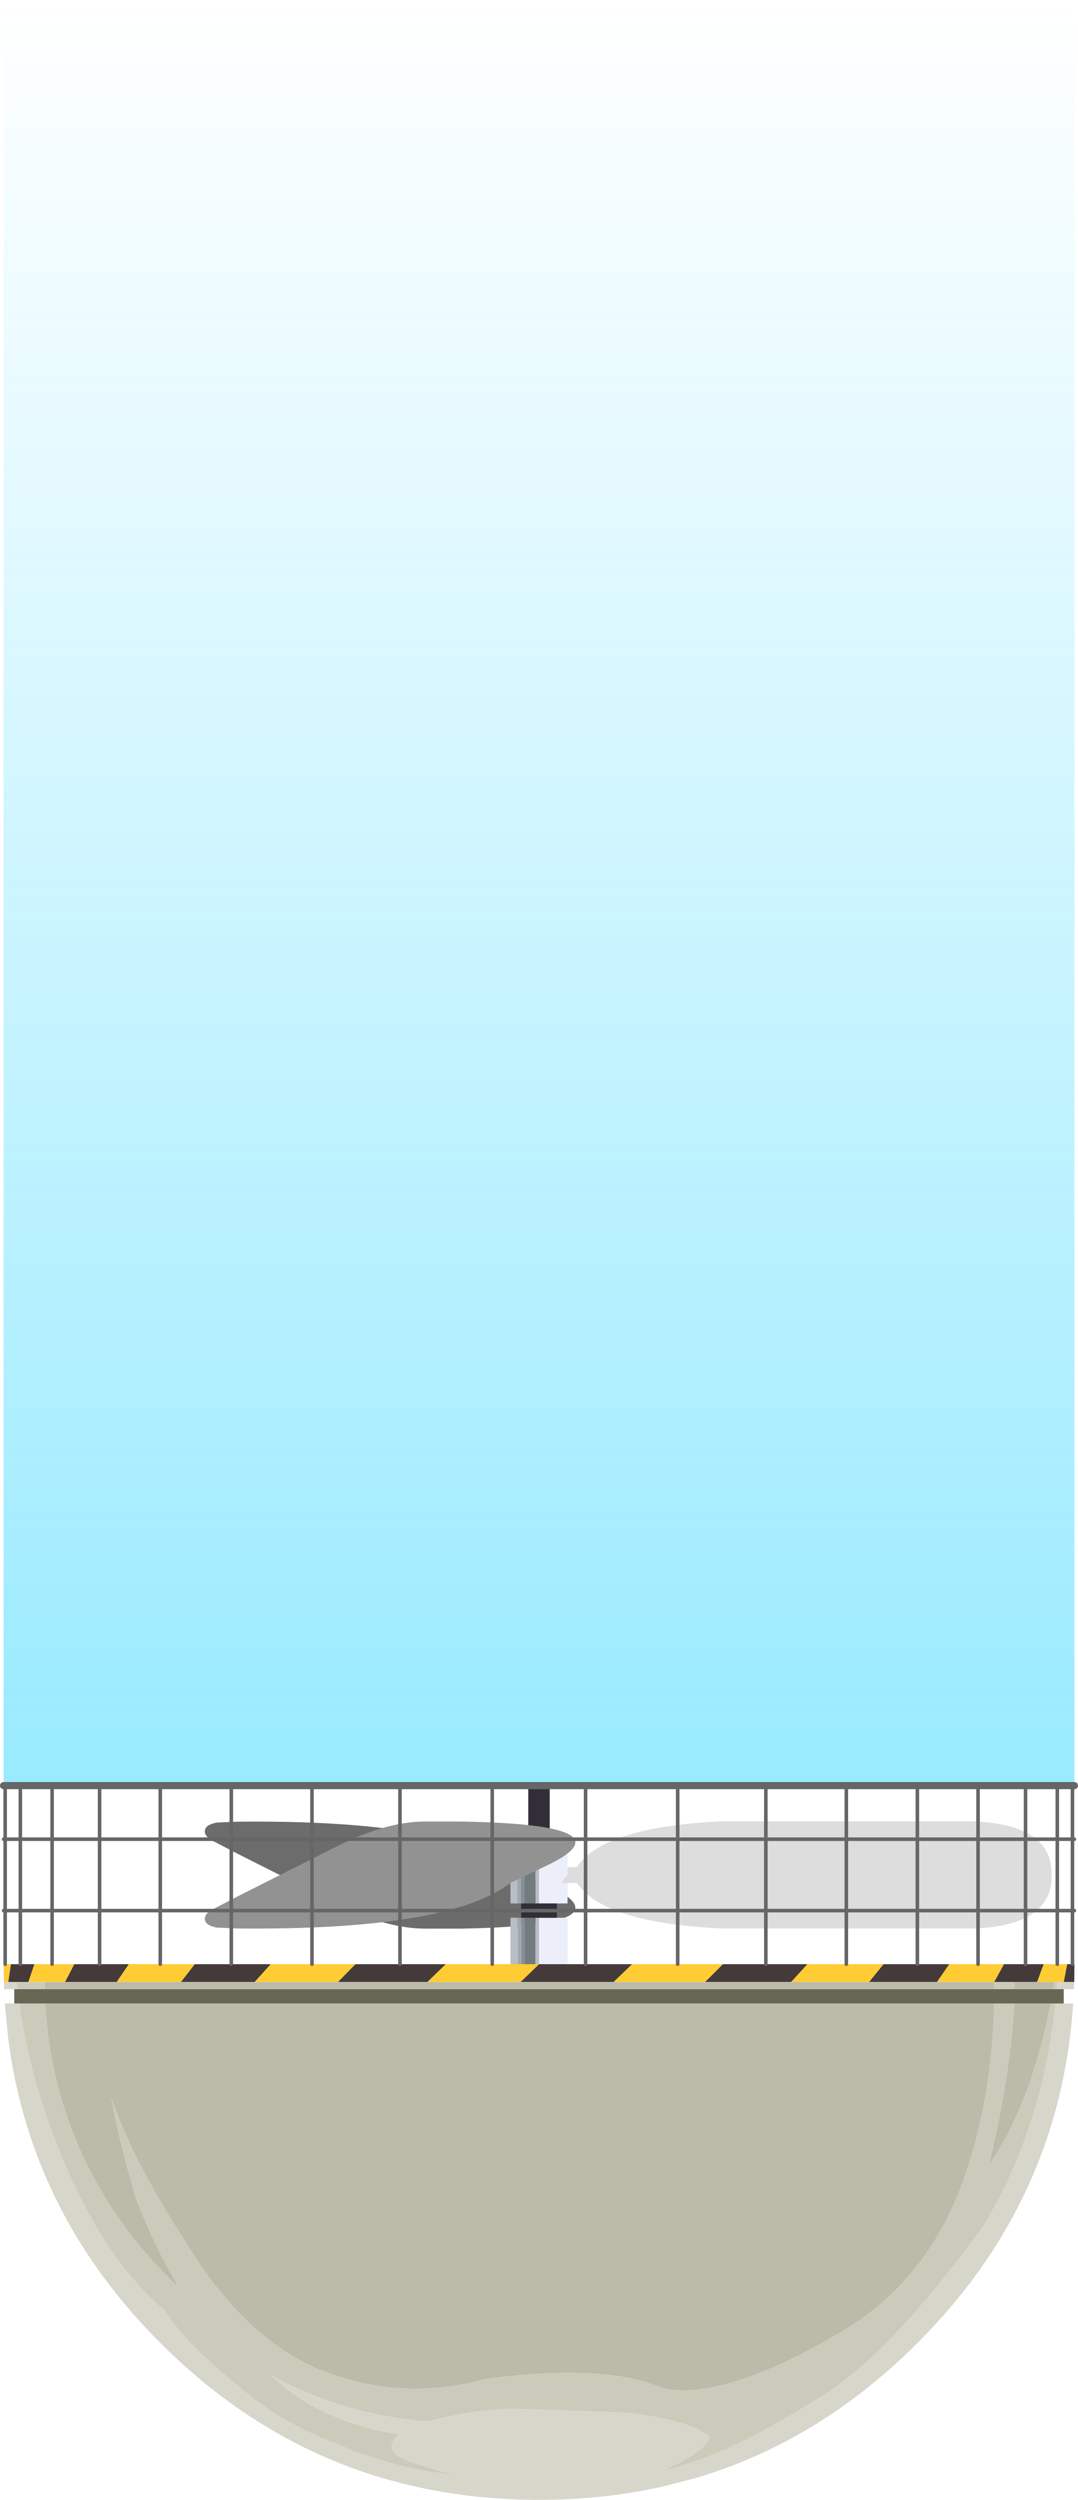 <?xml version="1.0" encoding="UTF-8" standalone="no"?>
<svg xmlns:ffdec="https://www.free-decompiler.com/flash" xmlns:xlink="http://www.w3.org/1999/xlink" ffdec:objectType="frame" height="700.0px" width="302.0px" xmlns="http://www.w3.org/2000/svg">
  <g transform="matrix(1.0, 0.0, 0.0, 1.0, 151.0, 550.0)">
    <use ffdec:characterId="2668" height="150.0" transform="matrix(1.0, 0.0, 0.0, 1.0, -150.0, 0.0)" width="300.0" xlink:href="#sprite0"/>
    <use ffdec:characterId="2669" height="500.0" transform="matrix(1.0, 0.0, 0.0, 1.0, -150.0, -550.0)" width="300.0" xlink:href="#shape1"/>
    <use ffdec:characterId="2670" height="30.05" transform="matrix(1.0, 0.0, 0.0, 1.0, -93.6, -40.0)" width="103.8" xlink:href="#shape2"/>
    <use ffdec:characterId="2671" height="50.0" transform="matrix(1.0, 0.0, 0.0, 1.0, -8.0, -50.0)" width="16.0" xlink:href="#shape3"/>
    <use ffdec:characterId="2672" height="30.1" transform="matrix(1.0, 0.0, 0.0, 1.0, -93.6, -40.0)" width="237.2" xlink:href="#shape4"/>
    <use ffdec:characterId="2673" height="51.5" transform="matrix(1.0, 0.0, 0.0, 1.0, -151.0, -51.0)" width="302.0" xlink:href="#shape5"/>
  </g>
  <defs>
    <g id="sprite0" transform="matrix(1.0, 0.0, 0.0, 1.0, 150.0, 0.0)">
      <use ffdec:characterId="2667" height="150.0" transform="matrix(1.0, 0.0, 0.0, 1.0, -150.0, 0.0)" width="300.0" xlink:href="#shape0"/>
    </g>
    <g id="shape0" transform="matrix(1.0, 0.0, 0.0, 1.0, 150.0, 0.0)">
      <path d="M149.95 5.0 L147.0 5.0 147.95 0.0 150.0 0.0 149.95 5.0 M139.55 5.0 L133.2 5.0 127.5 5.0 130.25 0.0 141.4 0.0 139.55 5.0 M114.95 0.0 L111.5 5.0 92.45 5.0 96.5 0.0 114.95 0.0 M70.65 5.0 L46.5 5.0 51.5 0.0 75.2 0.0 70.65 5.0 M20.9 5.0 L-5.2 5.0 0.0 0.0 26.1 0.0 20.9 5.0 M-31.25 5.0 L-56.35 5.0 -51.45 0.0 -26.1 0.0 -31.25 5.0 M-79.65 5.0 L-100.35 5.0 -96.45 0.0 -75.15 0.0 -79.65 5.0 M-118.3 5.0 L-132.8 5.0 -130.2 0.0 -114.9 0.0 -118.3 5.0 M-141.35 0.0 L-143.05 5.0 -146.35 5.0 -148.7 5.0 -147.95 0.0 -141.35 0.0" fill="#453a3a" fill-rule="evenodd" stroke="none"/>
      <path d="M147.0 5.0 L149.95 5.0 149.85 7.0 147.0 7.0 145.05 7.0 145.2 5.0 147.0 5.0 M144.7 11.0 L147.0 11.0 149.65 11.0 Q149.15 18.65 147.95 26.0 L147.0 31.25 Q138.5 73.6 106.05 106.05 78.8 133.35 44.55 143.7 L35.15 146.15 Q18.35 150.0 0.0 150.0 -22.65 150.0 -42.9 144.15 L-44.0 143.85 Q-78.6 133.55 -106.1 106.05 -140.5 71.65 -147.95 26.0 L-148.7 20.85 -149.65 11.0 -147.0 11.0 -145.6 11.0 Q-141.75 38.05 -129.2 63.9 -118.8 85.3 -104.8 97.0 -103.3 99.55 -100.4 102.95 -94.45 109.85 -85.5 117.1 L-82.5 119.6 Q-70.5 129.5 -55.95 134.5 -52.75 136.1 -51.2 136.65 L-43.15 139.2 Q-36.6 141.2 -29.5 142.25 L-22.25 143.3 Q-30.7 141.35 -36.85 139.0 -44.3 136.1 -39.2 131.65 -61.45 128.2 -75.25 115.0 -55.0 126.2 -31.2 128.05 L-28.85 127.45 Q-17.0 124.5 -6.1 124.5 L24.05 125.55 Q42.35 127.55 47.85 132.4 46.4 136.7 34.25 142.05 43.95 139.55 49.3 137.0 L49.5 137.0 Q61.3 132.3 80.05 120.45 98.8 108.55 124.25 73.7 141.05 46.15 144.7 11.0 M-146.1 7.0 L-147.0 7.0 -149.85 7.0 -149.9 5.0 -148.7 5.0 -146.35 5.0 -146.1 7.0" fill="#d6d6cb" fill-rule="evenodd" stroke="none"/>
      <path d="M147.95 0.0 L147.0 5.0 145.2 5.0 144.35 5.0 139.55 5.0 141.4 0.0 147.95 0.0 M130.25 0.0 L127.5 5.0 111.5 5.0 114.95 0.0 130.25 0.0 M92.45 5.0 L70.65 5.0 75.2 0.0 96.5 0.0 92.45 5.0 M46.5 5.0 L20.9 5.0 26.1 0.0 51.5 0.0 46.5 5.0 M-5.2 5.0 L-31.25 5.0 -26.1 0.0 0.0 0.0 -5.2 5.0 M-56.35 5.0 L-79.65 5.0 -75.15 0.0 -51.45 0.0 -56.35 5.0 M-100.35 5.0 L-118.3 5.0 -114.9 0.0 -96.45 0.0 -100.35 5.0 M-132.8 5.0 L-138.5 5.0 -143.05 5.0 -141.35 0.0 -130.2 0.0 -132.8 5.0 M-148.7 5.0 L-149.9 5.0 -150.0 0.0 -147.95 0.0 -148.7 5.0" fill="#ffcc33" fill-rule="evenodd" stroke="none"/>
      <path d="M145.2 5.0 L145.05 7.0 144.0 7.0 144.35 5.0 145.2 5.0 M143.3 11.0 L144.7 11.0 Q141.05 46.15 124.25 73.7 98.8 108.55 80.05 120.45 61.3 132.3 49.5 137.0 L49.3 137.0 Q43.95 139.55 34.25 142.05 46.4 136.7 47.85 132.4 42.35 127.55 24.05 125.55 L-6.1 124.5 Q-17.0 124.5 -28.85 127.45 L-31.2 128.05 Q-55.0 126.2 -75.25 115.0 -61.45 128.2 -39.2 131.65 -44.3 136.1 -36.85 139.0 -30.7 141.35 -22.25 143.3 L-29.5 142.25 Q-36.6 141.2 -43.15 139.2 L-51.2 136.65 Q-52.75 136.1 -55.95 134.5 -70.5 129.5 -82.5 119.6 L-85.5 117.1 Q-94.45 109.85 -100.4 102.95 -103.3 99.55 -104.8 97.0 -118.8 85.3 -129.2 63.9 -141.75 38.05 -145.6 11.0 L-138.3 11.0 Q-138.0 17.0 -137.1 22.85 -134.1 42.3 -124.75 59.7 -115.4 77.05 -100.95 90.45 -107.95 78.6 -112.85 65.8 -117.45 50.45 -119.85 37.35 -113.95 54.75 -99.5 76.95 -82.4 105.55 -60.1 114.05 -37.8 122.55 -14.9 116.1 18.7 111.8 34.3 118.6 41.8 120.55 53.0 117.4 69.6 112.8 90.0 99.55 110.05 85.35 118.95 60.35 126.95 37.8 127.5 11.0 L133.15 11.0 Q132.6 24.7 128.2 46.95 L126.05 56.2 Q137.95 38.95 143.3 11.0 M133.25 7.0 L127.55 7.0 127.5 5.0 133.2 5.0 133.25 7.0 M-138.45 7.0 L-146.1 7.0 -146.35 5.0 -143.05 5.0 -138.5 5.0 -138.45 7.0" fill="#cbcbbc" fill-rule="evenodd" stroke="none"/>
      <path d="M145.05 7.0 L147.0 7.0 147.0 11.0 144.7 11.0 143.3 11.0 133.15 11.0 127.5 11.0 -138.3 11.0 -145.6 11.0 -147.0 11.0 -147.0 7.0 -146.1 7.0 -138.45 7.0 127.55 7.0 133.25 7.0 144.0 7.0 145.05 7.0" fill="#676754" fill-rule="evenodd" stroke="none"/>
      <path d="M144.0 7.0 L133.25 7.0 133.2 5.0 139.55 5.0 144.35 5.0 144.0 7.0 M127.55 7.0 L-138.45 7.0 -138.5 5.0 -132.8 5.0 -118.3 5.0 -100.35 5.0 -79.65 5.0 -56.35 5.0 -31.25 5.0 -5.2 5.0 20.9 5.0 46.5 5.0 70.65 5.0 92.45 5.0 111.5 5.0 127.5 5.0 127.55 7.0 M-138.3 11.0 L127.5 11.0 Q126.95 37.8 118.95 60.35 110.05 85.35 90.0 99.55 69.6 112.8 53.0 117.4 41.8 120.55 34.3 118.6 18.7 111.8 -14.9 116.1 -37.8 122.55 -60.1 114.05 -82.4 105.55 -99.5 76.95 -113.95 54.75 -119.85 37.35 -117.45 50.45 -112.85 65.8 -107.95 78.6 -100.95 90.45 -115.4 77.05 -124.75 59.7 -134.1 42.3 -137.1 22.85 -138.0 17.0 -138.3 11.0 M133.15 11.0 L143.3 11.0 Q137.95 38.95 126.05 56.2 L128.2 46.95 Q132.6 24.7 133.15 11.0" fill="#bbbbaa" fill-rule="evenodd" stroke="none"/>
    </g>
    <g id="shape1" transform="matrix(1.0, 0.0, 0.0, 1.0, 150.0, 550.0)">
      <path d="M150.0 -50.0 L-150.0 -50.0 -150.0 -550.0 150.0 -550.0 150.0 -50.0" fill="url(#gradient0)" fill-rule="evenodd" stroke="none"/>
    </g>
    <linearGradient gradientTransform="matrix(0.0, -0.305, 0.183, 0.0, 0.0, -300.0)" gradientUnits="userSpaceOnUse" id="gradient0" spreadMethod="pad" x1="-819.2" x2="819.2">
      <stop offset="0.0" stop-color="#00ccff" stop-opacity="0.4"/>
      <stop offset="1.0" stop-color="#00ccff" stop-opacity="0.0"/>
    </linearGradient>
    <g id="shape2" transform="matrix(1.0, 0.0, 0.0, 1.0, 93.6, 15.0)">
      <path d="M-91.9 -9.8 Q-94.15 -11.25 -93.45 -12.95 -92.95 -14.1 -90.35 -14.65 L-84.5 -14.9 Q-25.5 -15.5 -8.0 -2.15 L1.3 2.3 Q26.5 13.95 -19.75 15.0 L-22.05 15.05 -31.6 15.05 Q-42.8 15.1 -56.5 8.15 L-84.5 -5.95 -91.9 -9.8" fill="#6c6c6c" fill-rule="evenodd" stroke="none"/>
    </g>
    <g id="shape3" transform="matrix(1.0, 0.0, 0.0, 1.0, 8.0, 25.0)">
      <path d="M-4.0 25.0 L-5.0 25.0 -5.0 12.0 -4.0 12.0 -4.0 25.0 M-5.0 -8.0 L-4.0 -8.0 -4.0 8.0 -5.0 8.0 -5.0 -8.0" fill="#888f94" fill-rule="evenodd" stroke="none"/>
      <path d="M-5.0 25.0 L-6.0 25.0 -6.0 12.0 -5.0 12.0 -5.0 25.0 M-5.0 8.0 L-6.0 8.0 -6.0 -8.0 -5.0 -8.0 -5.0 8.0" fill="#a0a7ae" fill-rule="evenodd" stroke="none"/>
      <path d="M0.0 -8.0 L0.0 8.0 -1.0 8.0 -1.0 -8.0 0.0 -8.0 M0.0 25.0 L-1.0 25.0 -1.0 12.0 0.0 12.0 0.0 25.0 M-6.0 25.0 L-8.0 25.0 -8.0 12.0 -6.0 12.0 -6.0 25.0 M-6.0 8.0 L-8.0 8.0 -8.0 -8.0 -6.0 -8.0 -6.0 8.0" fill="#b8bdc6" fill-rule="evenodd" stroke="none"/>
      <path d="M-3.0 -8.0 L-1.0 -8.0 -1.0 8.0 -4.0 8.0 -4.0 -8.0 -3.0 -8.0 M-1.0 25.0 L-4.0 25.0 -4.0 12.0 -1.0 12.0 -1.0 25.0" fill="#727b7e" fill-rule="evenodd" stroke="none"/>
      <path d="M0.0 -8.0 L3.0 -8.0 8.0 -8.0 8.0 8.0 5.0 8.0 0.0 8.0 0.0 -8.0 M5.0 12.0 L8.0 12.0 8.0 25.0 0.0 25.0 0.0 12.0 5.0 12.0" fill="#eceefa" fill-rule="evenodd" stroke="none"/>
      <path d="M3.0 -8.0 L0.0 -8.0 -1.0 -8.0 -3.0 -8.0 -3.0 -25.0 3.0 -25.0 3.0 -8.0 M0.0 8.0 L5.0 8.0 5.0 12.0 0.0 12.0 -1.0 12.0 -4.0 12.0 -5.0 12.0 -5.0 8.0 -4.0 8.0 -1.0 8.0 0.0 8.0" fill="#312e38" fill-rule="evenodd" stroke="none"/>
    </g>
    <g id="shape4" transform="matrix(1.0, 0.0, 0.0, 1.0, 93.6, 15.0)">
      <path d="M10.6 -2.2 Q17.9 -13.35 50.9 -15.0 L121.85 -15.0 124.0 -14.85 Q143.9 -13.35 143.6 0.0 L143.6 1.6 Q142.65 13.5 124.0 14.9 L121.85 15.0 50.9 15.0 Q17.95 13.35 10.65 2.25 L10.6 2.25 6.25 2.25 8.0 0.0 8.0 -2.2 10.6 -2.2" fill="#dddddd" fill-rule="evenodd" stroke="none"/>
      <path d="M-22.05 -14.95 L-19.75 -14.9 Q26.5 -13.85 1.3 -2.2 L-8.0 2.25 Q-25.5 15.6 -84.5 15.0 L-90.35 14.75 Q-92.95 14.2 -93.45 13.05 -94.15 11.35 -91.9 9.9 L-84.5 6.05 -56.5 -8.05 Q-42.8 -15.0 -31.6 -14.95 L-22.05 -14.95" fill="#929292" fill-rule="evenodd" stroke="none"/>
    </g>
    <g id="shape5" transform="matrix(1.0, 0.0, 0.0, 1.0, 151.0, 26.0)">
      <path d="M13.05 -25.0 L13.05 -10.0 38.85 -10.0 38.85 -25.0 M63.55 -25.0 L63.55 -10.0 86.1 -10.0 86.1 -25.0 M38.85 -10.0 L63.55 -10.0 63.55 10.0 86.1 10.0 86.1 -10.0 106.0 -10.0 106.0 -25.0 M123.0 -10.0 L123.0 10.0 136.3 10.0 136.3 -10.0 123.0 -10.0 123.0 -25.0 M149.45 -25.0 L149.45 -10.0 150.0 -10.0 M145.2 -25.0 L145.2 -10.0 149.45 -10.0 149.45 10.0 150.0 10.0 M136.3 -25.0 L136.3 -10.0 145.2 -10.0 145.2 10.0 149.45 10.0 149.45 25.0 M123.0 -10.0 L106.0 -10.0 106.0 10.0 123.0 10.0 123.0 25.0 M145.2 10.0 L145.2 25.0 M136.3 25.0 L136.3 10.0 145.2 10.0 M106.0 25.0 L106.0 10.0 86.1 10.0 86.1 25.0 M63.55 25.0 L63.55 10.0 38.85 10.0 38.85 25.0 M38.85 10.0 L13.05 10.0 13.05 25.0 M38.85 10.0 L38.85 -10.0 M13.05 -10.0 L13.05 10.0 -13.1 10.0 -13.1 25.0 M-136.4 -25.0 L-136.4 -10.0 -123.1 -10.0 -123.1 -25.0 M-149.55 -25.0 L-149.55 -10.0 -145.3 -10.0 -145.3 -25.0 M-150.0 10.0 L-149.55 10.0 -149.55 -10.0 -150.0 -10.0 M-145.3 -10.0 L-136.4 -10.0 -136.4 10.0 -123.1 10.0 -123.1 -10.0 -106.1 -10.0 -106.1 -25.0 M-106.1 -10.0 L-86.2 -10.0 -86.2 -25.0 M-63.6 -25.0 L-63.6 -10.0 -38.95 -10.0 -38.95 -25.0 M-38.95 -10.0 L-13.1 -10.0 -13.1 -25.0 M-86.2 -10.0 L-63.6 -10.0 -63.6 10.0 -38.95 10.0 -38.95 -10.0 M-13.1 10.0 L-38.95 10.0 -38.95 25.0 M-63.6 25.0 L-63.6 10.0 -86.2 10.0 -86.2 25.0 M-86.2 10.0 L-106.1 10.0 -106.1 25.0 M-136.4 25.0 L-136.4 10.0 -145.3 10.0 -145.3 25.0 M-149.55 10.0 L-145.3 10.0 -145.3 -10.0 M-149.55 25.0 L-149.55 10.0 M-123.1 25.0 L-123.1 10.0 -106.1 10.0 -106.1 -10.0 M-86.2 10.0 L-86.2 -10.0 M-13.1 10.0 L-13.1 -10.0 13.05 -10.0" fill="none" stroke="#666666" stroke-linecap="round" stroke-linejoin="round" stroke-width="1.0"/>
      <path d="M38.85 -25.0 L13.05 -25.0 -13.1 -25.0 -38.95 -25.0 -63.6 -25.0 -86.2 -25.0 -106.1 -25.0 -123.1 -25.0 -136.4 -25.0 -145.3 -25.0 -149.55 -25.0 -150.0 -25.0 M38.85 -25.0 L63.55 -25.0 86.1 -25.0 106.0 -25.0 123.0 -25.0 136.3 -25.0 145.2 -25.0 149.45 -25.0 150.0 -25.0" fill="none" stroke="#666666" stroke-linecap="round" stroke-linejoin="round" stroke-width="2.0"/>
    </g>
  </defs>
</svg>
